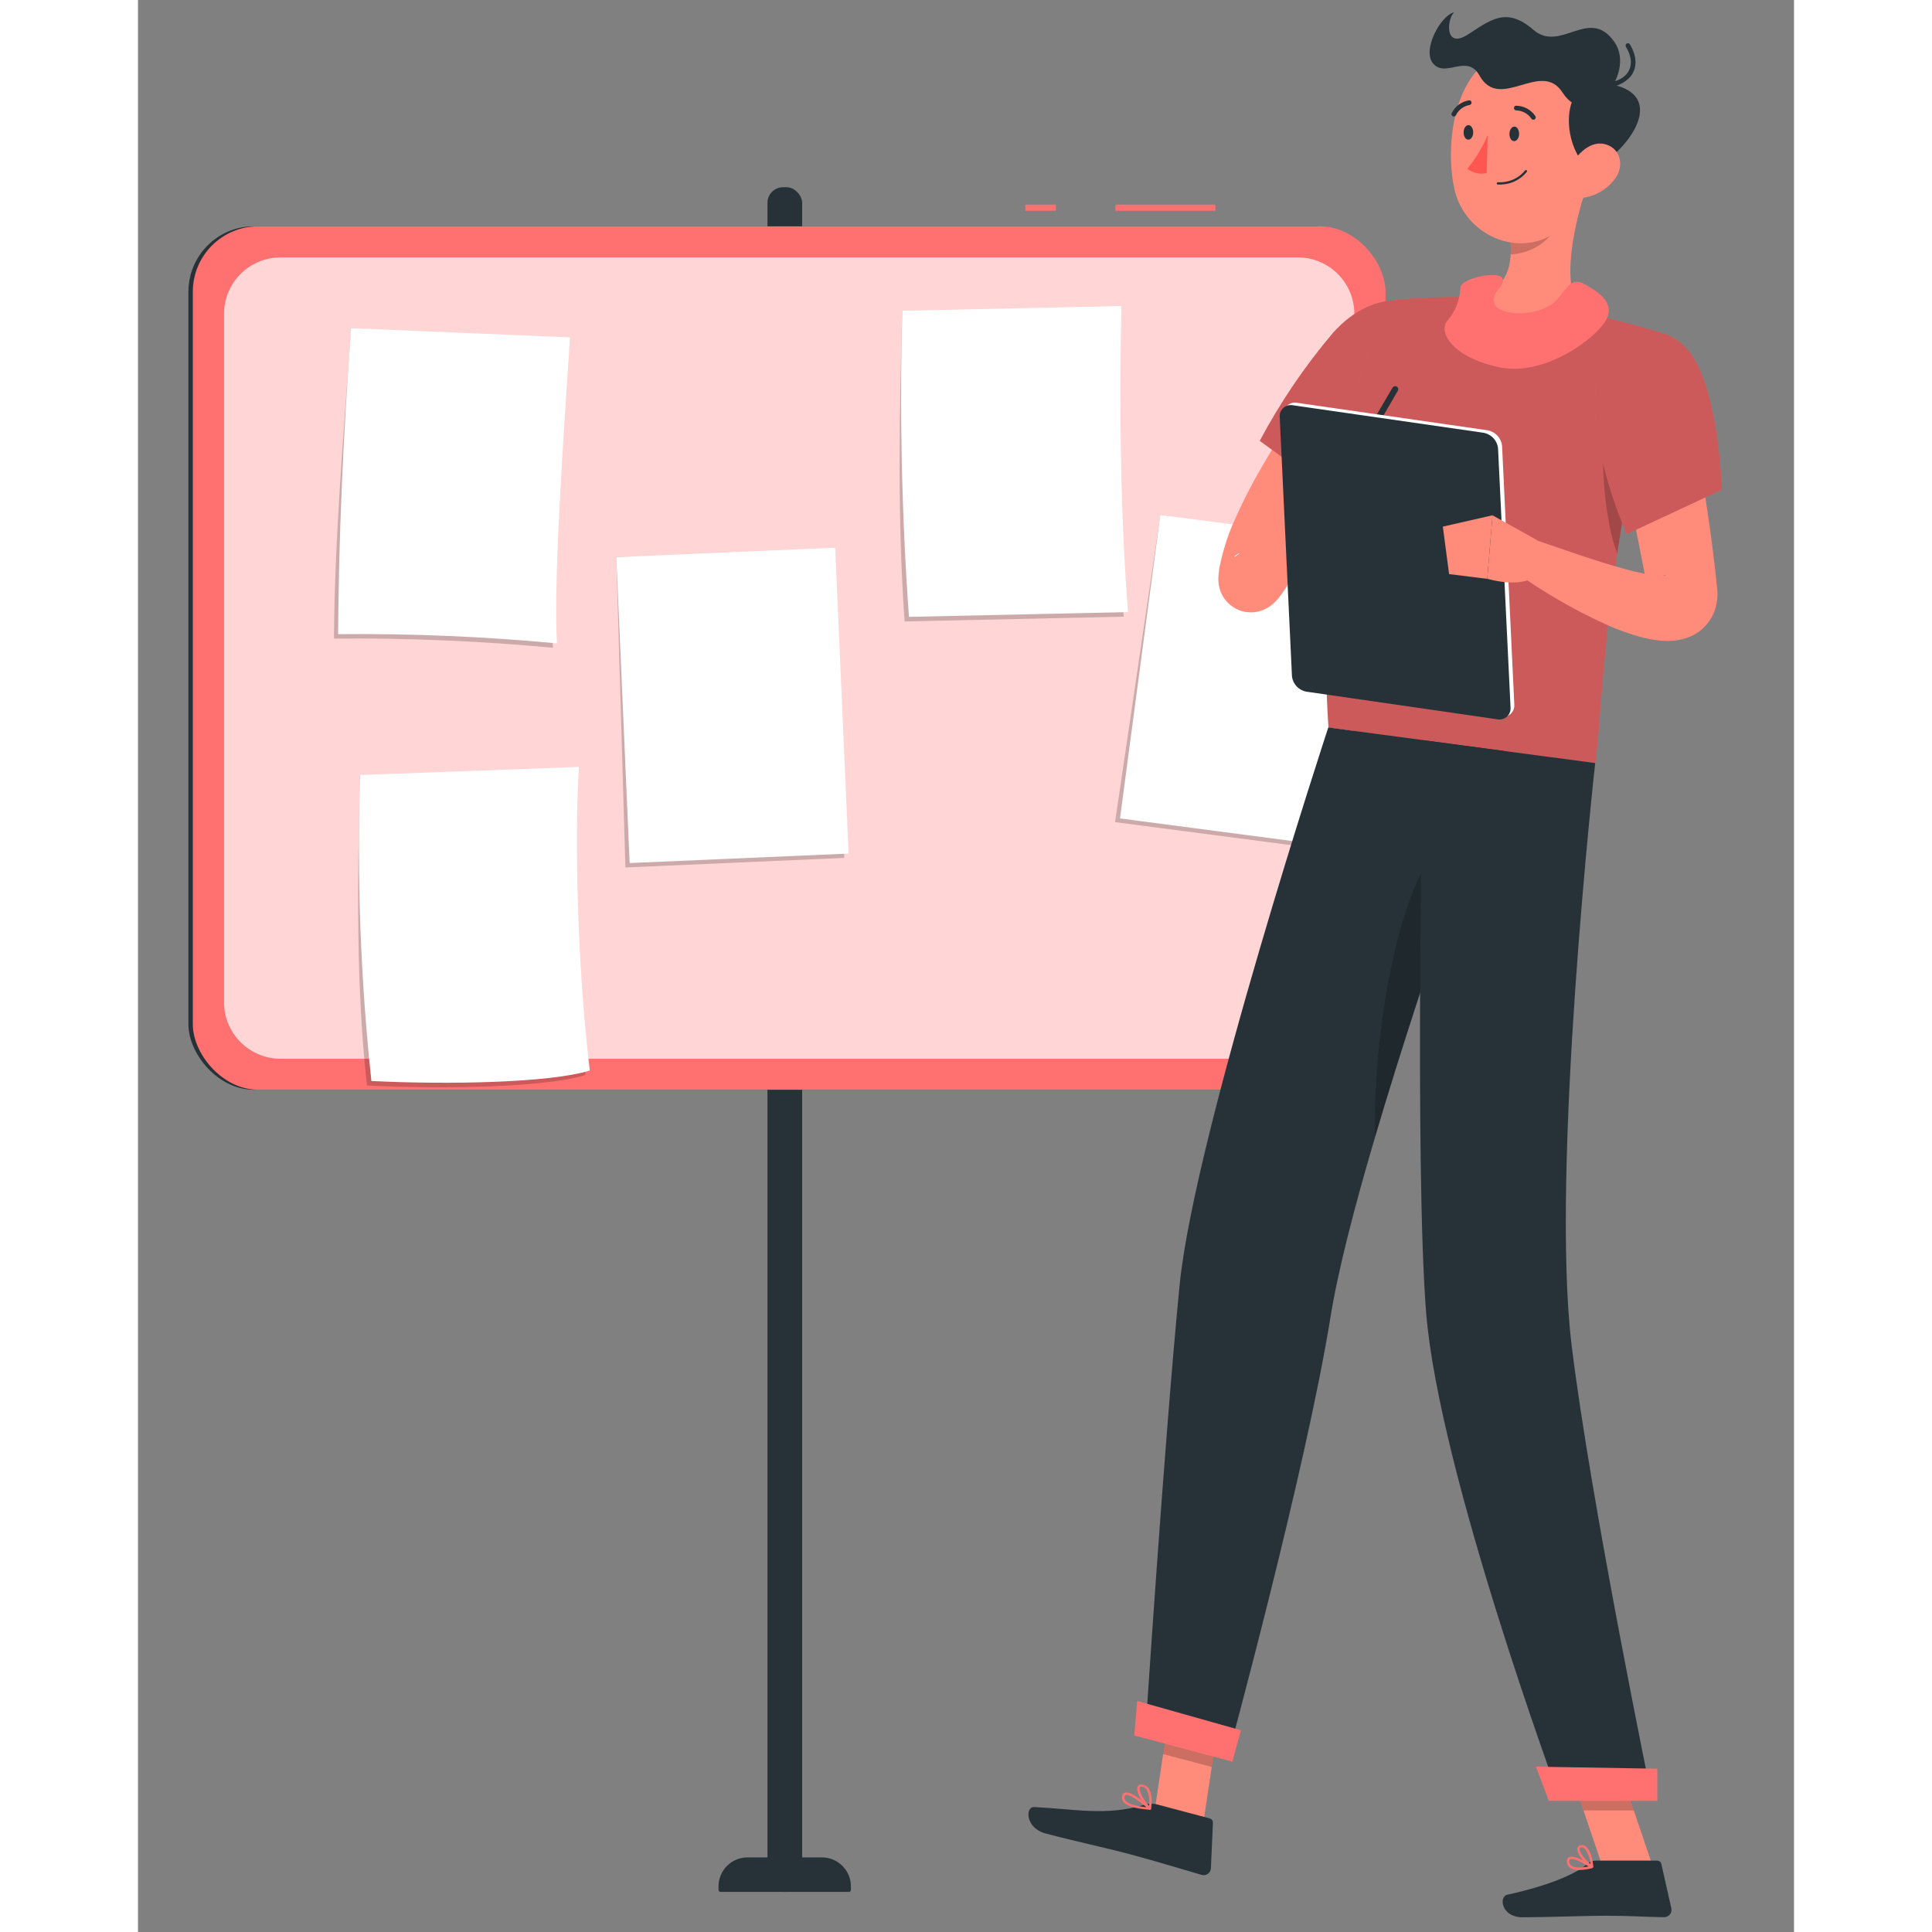 <svg width="200" height="200" viewBox="0 0 18 21" fill="none" xmlns="http://www.w3.org/2000/svg">
<rect x="0" y="0" width="18" height="21" fill="#808080" stroke="none"/>
<rect x="0.548" y="2.46" width="12.964" height="9.385" rx="0.711" fill="#263238"/>
<rect x="6.842" y="2.035" width="0.377" height="18.529" rx="0.17" fill="#263238"/>
<path d="M6.626 20.189H7.433C7.608 20.189 7.749 20.33 7.749 20.504V20.542C7.749 20.548 7.747 20.554 7.743 20.558C7.739 20.562 7.733 20.564 7.727 20.564H6.332C6.32 20.564 6.31 20.554 6.31 20.542V20.504C6.31 20.33 6.451 20.189 6.626 20.189V20.189Z" fill="#263238"/>
<rect x="10.625" y="2.224" width="1.085" height="0.067" fill="#FF7171"/>
<rect x="9.645" y="2.224" width="0.332" height="0.067" fill="#FF7171"/>
<rect x="0.596" y="2.46" width="12.964" height="9.385" rx="0.711" fill="#FF7171"/>
<path opacity="0.7" d="M12.607 2.798C12.946 2.798 13.221 3.073 13.221 3.412V10.894C13.221 11.233 12.946 11.508 12.607 11.508H1.549C1.21 11.508 0.935 11.233 0.935 10.894V3.412C0.935 3.073 1.21 2.798 1.549 2.798L12.607 2.798Z" fill="white"/>
<path opacity="0.2" d="M4.51 7.041C3.719 6.967 2.924 6.934 2.13 6.941C2.137 5.868 2.234 4.708 2.318 3.567L4.651 3.717C4.56 5.048 4.471 6.383 4.51 7.041Z" fill="black"/>
<path d="M4.554 6.993C3.763 6.919 2.969 6.885 2.175 6.893C2.182 5.819 2.232 4.709 2.316 3.567L4.696 3.667C4.607 4.998 4.518 6.334 4.554 6.993Z" fill="white"/>
<path opacity="0.2" d="M7.677 9.325L5.298 9.429L5.199 6.055L7.532 6L7.677 9.325Z" fill="black"/>
<path d="M5.199 6.056L7.578 5.953L7.724 9.278L5.344 9.381L5.199 6.056Z" fill="white"/>
<path opacity="0.2" d="M12.982 9.245L10.62 8.936L11.113 5.596L13.419 5.946L12.982 9.245Z" fill="black"/>
<path d="M11.112 5.597L13.473 5.907L13.035 9.206L10.674 8.896L11.112 5.597Z" fill="white"/>
<path opacity="0.2" d="M4.864 11.685C4.432 11.82 3.321 11.841 2.489 11.799C2.371 10.761 2.383 9.597 2.413 8.426L4.746 8.388C4.694 9.192 4.734 10.623 4.864 11.685Z" fill="black"/>
<path d="M4.911 11.636C4.479 11.771 3.368 11.791 2.537 11.75C2.419 10.646 2.378 9.534 2.414 8.424L4.793 8.336C4.741 9.143 4.781 10.574 4.911 11.636Z" fill="white"/>
<path opacity="0.2" d="M10.714 6.703L8.333 6.755C8.253 5.647 8.276 4.489 8.307 3.382H10.641C10.615 4.559 10.632 5.682 10.714 6.703Z" fill="black"/>
<path d="M10.761 6.653L8.38 6.705C8.301 5.597 8.277 4.488 8.308 3.378L10.689 3.326C10.664 4.511 10.682 5.633 10.761 6.653Z" fill="white"/>
<path d="M11.58 19.812L11.052 19.671L11.24 18.422L11.768 18.562L11.58 19.812Z" fill="#FF8B7B"/>
<path d="M16.465 20.287H15.918L15.492 19.031H16.039L16.465 20.287Z" fill="#FF8B7B"/>
<path d="M15.845 20.224H16.512C16.534 20.224 16.554 20.239 16.558 20.261L16.667 20.743C16.672 20.767 16.666 20.791 16.65 20.81C16.634 20.829 16.611 20.84 16.586 20.839C16.372 20.836 16.216 20.823 15.945 20.823C15.779 20.823 15.277 20.84 15.048 20.84C14.819 20.84 14.789 20.615 14.883 20.595C15.304 20.503 15.621 20.378 15.756 20.257C15.781 20.236 15.812 20.224 15.845 20.224V20.224Z" fill="#263238"/>
<path d="M11.072 19.612L11.648 19.765C11.67 19.771 11.685 19.791 11.684 19.813L11.662 20.306C11.661 20.33 11.649 20.353 11.63 20.367C11.61 20.381 11.585 20.386 11.561 20.379C11.357 20.32 11.056 20.228 10.794 20.158C10.489 20.077 10.22 20.023 9.862 19.928C9.645 19.87 9.643 19.637 9.74 19.642C10.177 19.662 10.517 19.742 10.934 19.619C10.978 19.604 11.026 19.601 11.072 19.612Z" fill="#263238"/>
<path d="M13.9 4.121C13.719 4.346 13.532 4.588 13.355 4.825C13.178 5.062 13.007 5.307 12.851 5.553C12.772 5.675 12.701 5.799 12.632 5.923L12.444 6.29L12.428 6.323C12.428 6.326 12.424 6.329 12.423 6.328C12.422 6.32 12.422 6.312 12.423 6.304C12.423 6.283 12.421 6.262 12.416 6.242C12.414 6.231 12.411 6.219 12.407 6.209C12.407 6.202 12.402 6.195 12.399 6.188C12.396 6.179 12.392 6.17 12.387 6.161C12.375 6.138 12.36 6.117 12.344 6.097C12.32 6.071 12.292 6.048 12.261 6.03C12.23 6.012 12.196 5.999 12.16 5.992C12.134 5.987 12.107 5.985 12.08 5.986C12.049 5.988 12.019 5.994 11.991 6.005C11.97 6.012 11.952 6.022 11.935 6.034C11.918 6.047 11.918 6.049 11.918 6.051C11.917 6.052 11.922 6.051 11.926 6.051C11.95 6.034 11.973 6.016 11.994 5.996C12.02 5.974 12.046 5.949 12.072 5.924C12.177 5.823 12.286 5.712 12.4 5.609L12.744 5.83C12.689 5.982 12.623 6.13 12.545 6.272C12.503 6.353 12.453 6.43 12.397 6.502C12.386 6.515 12.375 6.527 12.363 6.539C12.344 6.558 12.324 6.576 12.301 6.592C12.276 6.609 12.248 6.623 12.22 6.634C12.186 6.646 12.151 6.654 12.116 6.656C12.087 6.657 12.057 6.655 12.029 6.65C11.991 6.642 11.954 6.629 11.921 6.609C11.888 6.59 11.858 6.566 11.833 6.538C11.815 6.517 11.799 6.494 11.785 6.47C11.781 6.46 11.775 6.449 11.771 6.439L11.762 6.415C11.757 6.398 11.754 6.387 11.751 6.375C11.745 6.345 11.742 6.315 11.743 6.284C11.744 6.257 11.746 6.23 11.75 6.203C11.75 6.184 11.755 6.168 11.758 6.153C11.764 6.124 11.77 6.099 11.775 6.076C11.798 5.983 11.822 5.905 11.849 5.827C11.876 5.749 11.912 5.67 11.946 5.595C12.014 5.444 12.089 5.298 12.168 5.158C12.325 4.879 12.497 4.608 12.682 4.347C12.774 4.218 12.868 4.091 12.964 3.966C13.061 3.841 13.159 3.72 13.268 3.594L13.9 4.121Z" fill="#FF8B7B"/>
<path d="M14.197 3.723C14.314 4.228 13.196 5.52 13.196 5.52L12.193 4.792C12.416 4.373 12.683 3.979 12.99 3.617C13.45 3.103 14.068 3.169 14.197 3.723Z" fill="#FF7171"/>
<path opacity="0.2" d="M14.197 3.723C14.314 4.228 13.196 5.52 13.196 5.52L12.193 4.792C12.416 4.373 12.683 3.979 12.99 3.617C13.45 3.103 14.068 3.169 14.197 3.723Z" fill="black"/>
<path opacity="0.2" d="M11.239 18.422L11.142 19.066L11.671 19.206L11.768 18.562L11.239 18.422Z" fill="black"/>
<path opacity="0.2" d="M16.039 19.032H15.492L15.712 19.679H16.259L16.039 19.032Z" fill="black"/>
<path d="M16.644 3.648C15.932 5.668 15.919 7.857 15.839 8.296C15.414 8.24 13.813 8.025 12.94 7.909C12.743 4.806 13.604 3.269 13.604 3.269C13.604 3.269 13.793 3.244 14.049 3.233C14.13 3.233 14.216 3.227 14.306 3.228C14.356 3.228 14.406 3.228 14.457 3.232C14.871 3.264 15.283 3.32 15.69 3.399C15.767 3.413 15.846 3.429 15.921 3.446C15.997 3.463 16.058 3.479 16.126 3.496C16.418 3.57 16.644 3.648 16.644 3.648Z" fill="#FF7171"/>
<path opacity="0.2" d="M16.644 3.648C15.932 5.668 15.919 7.857 15.839 8.296C15.414 8.24 13.813 8.025 12.94 7.909C12.743 4.806 13.604 3.269 13.604 3.269C13.604 3.269 13.793 3.244 14.049 3.233C14.13 3.233 14.216 3.227 14.306 3.228C14.356 3.228 14.406 3.228 14.457 3.232C14.871 3.264 15.283 3.32 15.69 3.399C15.767 3.413 15.846 3.429 15.921 3.446C15.997 3.463 16.058 3.479 16.126 3.496C16.418 3.57 16.644 3.648 16.644 3.648Z" fill="black"/>
<path opacity="0.2" d="M15.978 4.578C15.863 4.883 15.953 5.726 16.079 6.014C16.124 5.713 16.179 5.397 16.248 5.073L15.978 4.578Z" fill="black"/>
<path d="M12.405 5.57L12.839 5.165L13.121 5.798C12.961 5.961 12.713 6.002 12.508 5.899L12.405 5.57Z" fill="#FF8B7B"/>
<path d="M13.157 4.954L13.374 5.514L13.121 5.795L12.839 5.161L13.157 4.954Z" fill="#FF8B7B"/>
<path d="M15.755 2.004C15.623 2.387 15.448 3.097 15.69 3.396C15.445 3.58 15.13 3.787 14.657 3.741C14.184 3.694 14.31 3.384 14.457 3.232C14.914 3.186 14.947 2.859 14.911 2.543L15.755 2.004Z" fill="#FF8B7B"/>
<path d="M14.374 3.129C14.374 3.022 14.817 2.932 14.834 3.034C14.851 3.135 14.697 3.169 14.746 3.304C14.794 3.439 15.241 3.452 15.419 3.261C15.538 3.134 15.575 3.005 15.726 3.09C15.876 3.174 16.058 3.292 15.958 3.478C15.859 3.664 15.297 4.103 14.786 3.99C14.275 3.877 14.132 3.605 14.232 3.487C14.319 3.387 14.368 3.261 14.374 3.129Z" fill="#FF7171"/>
<path opacity="0.2" d="M15.411 2.225L14.911 2.543C14.921 2.617 14.924 2.691 14.92 2.765C15.123 2.757 15.309 2.648 15.414 2.476C15.471 2.367 15.452 2.243 15.411 2.225Z" fill="black"/>
<path d="M15.837 1.329C15.789 1.865 15.788 2.181 15.506 2.449C15.083 2.855 14.421 2.585 14.307 2.048C14.205 1.563 14.302 0.765 14.838 0.569C15.078 0.479 15.348 0.518 15.552 0.673C15.755 0.827 15.864 1.076 15.837 1.329Z" fill="#FF8B7B"/>
<path d="M15.879 0.9C15.481 0.87 15.448 1.555 15.777 1.85C16.175 1.695 16.731 0.96 15.879 0.9Z" fill="#263238"/>
<path d="M15.485 1.007C15.252 0.642 14.804 1.22 14.582 0.822C14.449 0.582 14.222 0.842 14.084 0.698C13.946 0.554 14.16 0.168 14.304 0.134C14.223 0.221 14.207 0.532 14.451 0.378C14.694 0.224 14.868 0.065 15.166 0.323C15.464 0.582 15.775 0.062 16.049 0.458C16.289 0.803 15.761 1.44 15.485 1.007Z" fill="#263238"/>
<path d="M15.935 0.95C15.872 0.95 15.808 0.94 15.748 0.92C15.734 0.916 15.727 0.901 15.731 0.888C15.735 0.875 15.749 0.868 15.762 0.872C15.937 0.926 16.107 0.897 16.184 0.8C16.245 0.724 16.24 0.62 16.173 0.508C16.166 0.496 16.169 0.48 16.182 0.473C16.194 0.466 16.209 0.47 16.216 0.482C16.295 0.612 16.297 0.739 16.224 0.831C16.152 0.912 16.045 0.956 15.935 0.95Z" fill="#263238"/>
<path d="M16.065 1.928C15.989 2.04 15.871 2.118 15.737 2.145C15.559 2.178 15.486 2.017 15.548 1.858C15.604 1.716 15.764 1.527 15.936 1.565C16.109 1.602 16.157 1.789 16.065 1.928Z" fill="#FF8B7B"/>
<path d="M10.947 18.874L11.841 19.111C11.841 19.111 12.693 15.987 12.962 14.316C13.043 13.809 13.226 13.106 13.447 12.357C13.725 11.412 14.064 10.393 14.338 9.596C14.629 8.756 14.846 8.162 14.846 8.162L12.938 7.907C12.938 7.907 11.486 12.32 11.322 13.966C11.154 15.68 10.947 18.874 10.947 18.874Z" fill="#263238"/>
<path opacity="0.2" d="M13.447 12.359C13.725 11.413 14.063 10.395 14.338 9.597L14.169 9.16C13.656 9.69 13.415 11.412 13.447 12.359Z" fill="black"/>
<path d="M13.968 8.046C13.968 8.046 13.874 12.691 14.002 14.274C14.143 16.009 15.454 19.553 15.454 19.553H16.456C16.456 19.553 15.788 16.311 15.583 14.623C15.349 12.705 15.839 8.294 15.839 8.294L13.968 8.046Z" fill="#263238"/>
<path d="M15.335 19.575H16.514V19.225L15.196 19.203L15.335 19.575Z" fill="#FF7171"/>
<path d="M10.829 18.864L11.895 19.148L11.988 18.807L10.861 18.489L10.829 18.864Z" fill="#FF7171"/>
<path d="M15.012 1.457C15.012 1.5 14.986 1.535 14.957 1.534C14.928 1.534 14.906 1.497 14.907 1.453C14.909 1.409 14.933 1.375 14.962 1.376C14.99 1.376 15.013 1.413 15.012 1.457Z" fill="#263238"/>
<path d="M14.513 1.44C14.513 1.484 14.488 1.519 14.459 1.518C14.43 1.517 14.408 1.481 14.409 1.438C14.409 1.394 14.434 1.359 14.463 1.36C14.492 1.361 14.514 1.399 14.513 1.44Z" fill="#263238"/>
<path d="M14.671 1.469C14.614 1.601 14.54 1.725 14.449 1.836C14.509 1.881 14.586 1.898 14.659 1.881L14.671 1.469Z" fill="#FF5652"/>
<path d="M14.842 2.004C14.941 1.995 15.033 1.946 15.095 1.869C15.099 1.864 15.099 1.856 15.095 1.851C15.092 1.849 15.088 1.848 15.085 1.849C15.081 1.849 15.078 1.851 15.076 1.854C15.005 1.941 14.895 1.988 14.783 1.981C14.779 1.98 14.775 1.982 14.773 1.984C14.77 1.987 14.769 1.99 14.769 1.994C14.769 2 14.774 2.006 14.781 2.006C14.801 2.007 14.822 2.006 14.842 2.004Z" fill="#263238"/>
<path d="M15.17 1.301C15.174 1.301 15.178 1.299 15.182 1.297C15.188 1.293 15.191 1.287 15.192 1.28C15.194 1.273 15.192 1.266 15.188 1.261C15.141 1.192 15.064 1.15 14.98 1.149C14.973 1.149 14.967 1.152 14.962 1.157C14.958 1.162 14.955 1.169 14.956 1.176C14.956 1.182 14.959 1.189 14.964 1.193C14.969 1.198 14.975 1.2 14.982 1.2C15.048 1.202 15.109 1.236 15.146 1.29C15.151 1.298 15.16 1.302 15.17 1.301Z" fill="#263238"/>
<path d="M14.306 1.266C14.314 1.265 14.322 1.26 14.325 1.253C14.354 1.193 14.41 1.152 14.475 1.141C14.488 1.138 14.496 1.126 14.495 1.113C14.494 1.1 14.483 1.09 14.47 1.09C14.387 1.103 14.316 1.155 14.28 1.229C14.276 1.235 14.276 1.242 14.278 1.248C14.28 1.255 14.284 1.26 14.29 1.263C14.295 1.266 14.3 1.267 14.306 1.266Z" fill="#263238"/>
<path fill-rule="evenodd" clip-rule="evenodd" d="M15.807 20.306C15.761 20.318 15.713 20.325 15.664 20.326C15.627 20.329 15.59 20.318 15.559 20.296C15.539 20.279 15.53 20.252 15.532 20.225C15.532 20.209 15.541 20.194 15.555 20.187C15.613 20.156 15.781 20.262 15.809 20.279C15.81 20.28 15.811 20.28 15.812 20.281C15.816 20.284 15.818 20.289 15.817 20.294C15.816 20.3 15.813 20.304 15.807 20.306ZM15.767 20.287C15.768 20.287 15.769 20.287 15.77 20.286V20.289C15.769 20.289 15.768 20.288 15.767 20.287ZM15.576 20.276C15.605 20.302 15.675 20.306 15.767 20.287C15.695 20.241 15.6 20.194 15.566 20.211C15.561 20.215 15.557 20.221 15.558 20.227C15.555 20.246 15.562 20.264 15.576 20.276Z" fill="#FF7171"/>
<path fill-rule="evenodd" clip-rule="evenodd" d="M15.812 20.299C15.81 20.3 15.807 20.3 15.805 20.299L15.799 20.3C15.742 20.27 15.633 20.151 15.645 20.09C15.649 20.071 15.666 20.057 15.685 20.057C15.706 20.054 15.726 20.06 15.741 20.073C15.804 20.124 15.818 20.281 15.818 20.288C15.818 20.292 15.816 20.297 15.812 20.299ZM15.724 20.093C15.716 20.085 15.705 20.081 15.694 20.081H15.688C15.669 20.083 15.669 20.091 15.669 20.095C15.662 20.127 15.732 20.22 15.789 20.262C15.785 20.201 15.762 20.141 15.724 20.093Z" fill="#FF7171"/>
<path fill-rule="evenodd" clip-rule="evenodd" d="M11.011 19.662C11.009 19.667 11.005 19.67 11 19.671L10.998 19.671C10.908 19.665 10.752 19.647 10.707 19.579C10.694 19.559 10.691 19.534 10.701 19.512C10.705 19.498 10.716 19.488 10.73 19.484C10.803 19.466 10.988 19.629 11.008 19.648C11.012 19.652 11.013 19.657 11.011 19.662ZM10.962 19.644C10.888 19.579 10.785 19.509 10.742 19.509L10.736 19.511C10.731 19.513 10.726 19.517 10.725 19.523C10.719 19.537 10.72 19.554 10.729 19.567C10.754 19.604 10.84 19.631 10.962 19.644Z" fill="#FF7171"/>
<path fill-rule="evenodd" clip-rule="evenodd" d="M11.004 19.671H11C10.997 19.671 10.994 19.67 10.991 19.669C10.933 19.623 10.839 19.477 10.865 19.42C10.871 19.407 10.885 19.392 10.921 19.398C10.947 19.402 10.97 19.416 10.985 19.438C11.032 19.503 11.016 19.627 11.013 19.655C11.012 19.659 11.012 19.66 11.012 19.661C11.011 19.665 11.008 19.669 11.004 19.671ZM10.916 19.421H10.903C10.893 19.421 10.89 19.426 10.889 19.427C10.889 19.427 10.889 19.427 10.889 19.427C10.873 19.463 10.935 19.574 10.989 19.63C10.999 19.569 10.99 19.506 10.963 19.451C10.953 19.434 10.936 19.424 10.916 19.421Z" fill="#FF7171"/>
<path d="M16.787 4.066C16.866 4.418 16.933 4.768 16.991 5.122C17.05 5.476 17.102 5.83 17.143 6.19L17.157 6.325L17.166 6.409C17.172 6.474 17.166 6.54 17.148 6.604C17.124 6.692 17.075 6.772 17.007 6.833C16.95 6.884 16.883 6.921 16.809 6.942C16.724 6.966 16.635 6.973 16.547 6.963C16.433 6.951 16.32 6.925 16.212 6.887C16.114 6.854 16.024 6.82 15.939 6.779C15.768 6.701 15.601 6.615 15.439 6.52C15.279 6.426 15.126 6.33 14.973 6.219L15.168 5.861C15.498 5.974 15.835 6.096 16.158 6.184C16.238 6.206 16.318 6.225 16.393 6.238C16.457 6.253 16.521 6.259 16.586 6.259C16.606 6.259 16.622 6.25 16.59 6.255C16.56 6.263 16.532 6.279 16.509 6.301C16.474 6.332 16.448 6.372 16.434 6.417C16.429 6.437 16.425 6.458 16.424 6.479C16.424 6.491 16.424 6.473 16.421 6.463L16.415 6.431L16.39 6.303C16.323 5.959 16.255 5.615 16.186 5.27C16.117 4.925 16.045 4.578 15.981 4.234L16.787 4.066Z" fill="#FF8B7B"/>
<path d="M16.827 3.781C17.184 4.16 17.216 5.323 17.216 5.323L16.182 5.806C16.182 5.806 15.847 5.067 15.836 4.397C15.825 3.638 16.469 3.399 16.827 3.781Z" fill="#FF7171"/>
<path opacity="0.2" d="M16.827 3.781C17.184 4.16 17.216 5.323 17.216 5.323L16.182 5.806C16.182 5.806 15.847 5.067 15.836 4.397C15.825 3.638 16.469 3.399 16.827 3.781Z" fill="black"/>
<path d="M13.121 5.195C13.115 5.195 13.109 5.193 13.104 5.191C13.088 5.181 13.082 5.16 13.092 5.144L13.637 4.212C13.647 4.198 13.666 4.193 13.682 4.202C13.697 4.211 13.703 4.23 13.695 4.245L13.154 5.178C13.147 5.189 13.134 5.196 13.121 5.195Z" fill="#263238"/>
<path d="M14.812 7.789L12.752 7.492C12.665 7.479 12.598 7.409 12.589 7.322L12.453 4.504C12.451 4.466 12.467 4.429 12.497 4.404C12.526 4.38 12.566 4.37 12.603 4.379L14.663 4.676C14.75 4.689 14.817 4.759 14.827 4.846L14.96 7.664C14.961 7.702 14.946 7.738 14.917 7.762C14.888 7.787 14.85 7.797 14.812 7.789Z" fill="white"/>
<path d="M14.766 7.817L12.706 7.519C12.619 7.506 12.552 7.436 12.543 7.349L12.41 4.531C12.407 4.493 12.423 4.456 12.453 4.431C12.482 4.407 12.521 4.397 12.559 4.406L14.619 4.703C14.706 4.716 14.774 4.786 14.783 4.873L14.919 7.69C14.922 7.73 14.906 7.768 14.876 7.793C14.845 7.818 14.805 7.827 14.766 7.817Z" fill="#263238"/>
<path d="M15.207 5.871L14.723 5.601L14.666 6.291C14.666 6.291 15.129 6.43 15.231 6.194L15.207 5.871Z" fill="#FF8B7B"/>
<path d="M14.183 5.724L14.251 6.24L14.666 6.292L14.723 5.601L14.183 5.724Z" fill="#FF8B7B"/>
</svg>
